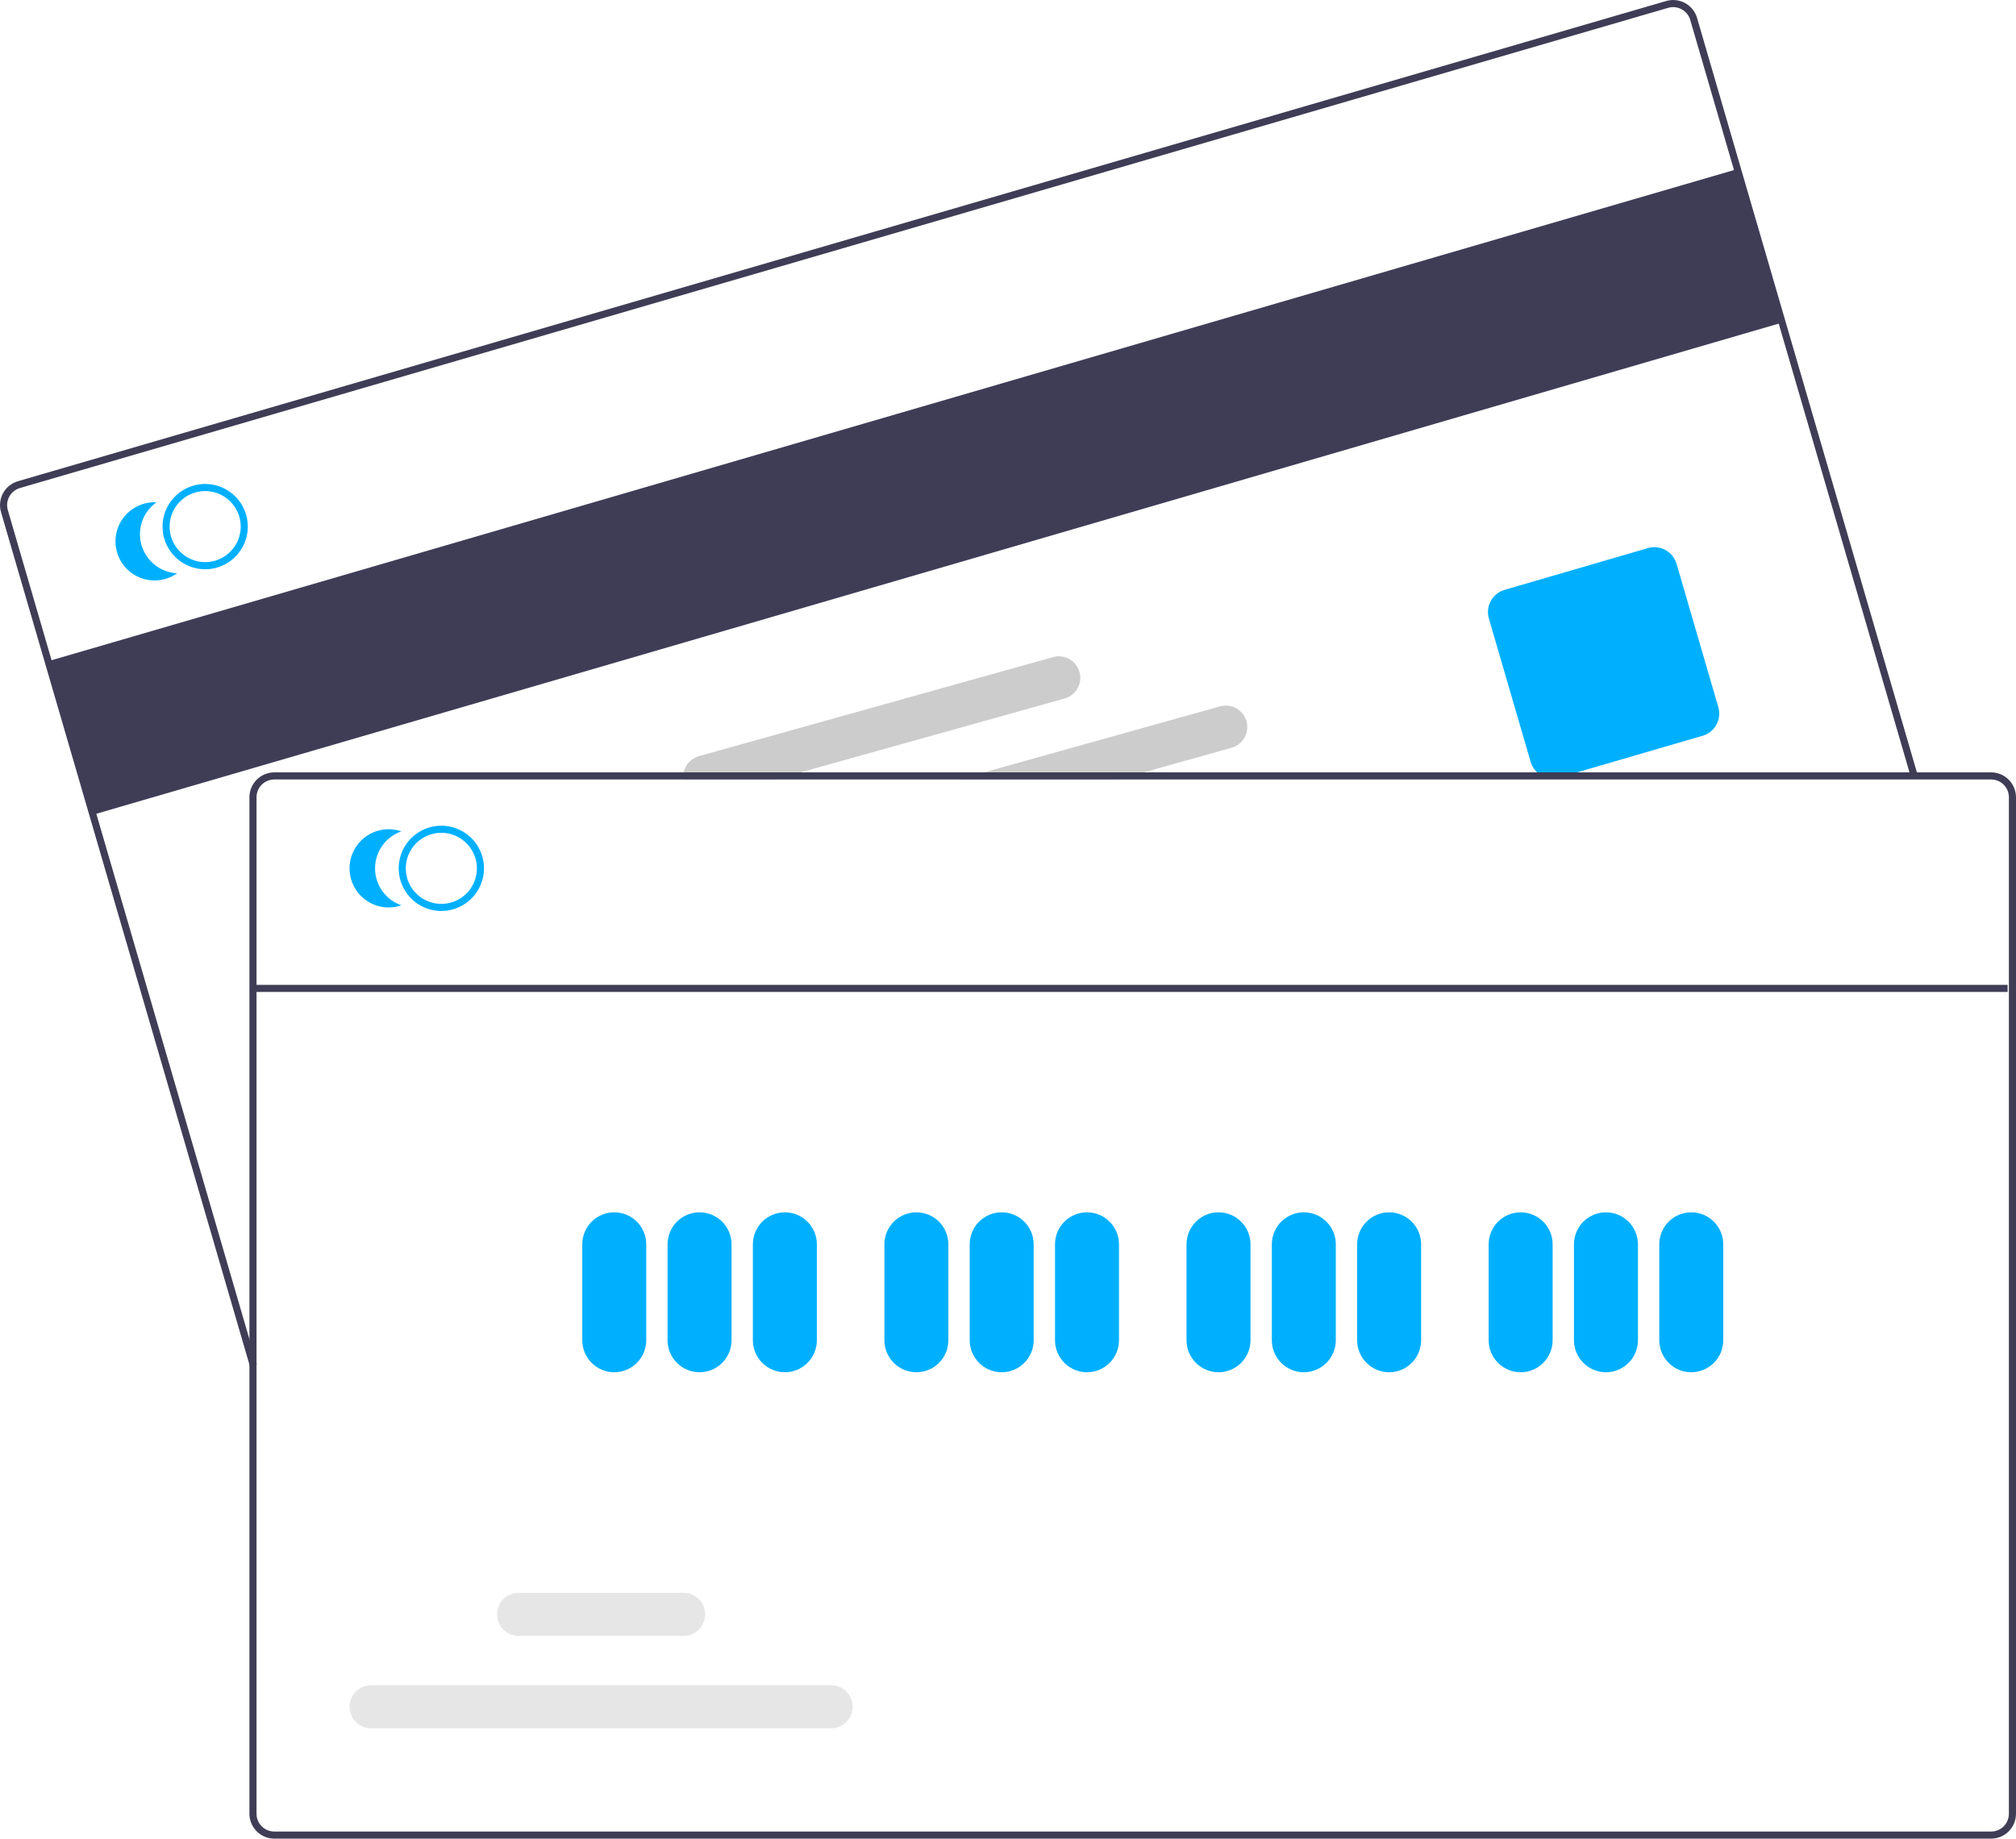 <svg width="319" height="291" viewBox="0 0 319 291" fill="none" xmlns="http://www.w3.org/2000/svg">
<g clip-path="url(#clip0_203_2)">
<path d="M274.915 26.758L7.621 104.648L14.701 128.951L281.995 51.061L274.915 26.758Z" fill="#3F3D56"/>
<path d="M39.556 216.281L0.159 81.042C-0.133 80.04 -0.015 78.962 0.488 78.046C0.99 77.131 1.835 76.452 2.838 76.16L263.652 0.158C264.655 -0.133 265.732 -0.014 266.647 0.488C267.562 0.99 268.24 1.835 268.533 2.837L303.436 122.649L302.356 122.964L267.453 3.152C267.244 2.436 266.759 1.833 266.105 1.475C265.452 1.116 264.683 1.031 263.967 1.238L3.152 77.24C2.436 77.449 1.833 77.934 1.474 78.588C1.115 79.242 1.03 80.011 1.239 80.728L40.636 215.966L39.556 216.281Z" fill="#3F3D56"/>
<path d="M245.71 123.205C244.918 123.205 244.149 122.948 243.516 122.473C242.883 121.998 242.42 121.331 242.198 120.571L235.59 97.888C235.32 96.957 235.43 95.957 235.897 95.107C236.363 94.257 237.147 93.627 238.077 93.355L260.757 86.746C261.688 86.476 262.688 86.586 263.538 87.053C264.387 87.519 265.017 88.304 265.29 89.234L271.897 111.917C272.167 112.848 272.057 113.848 271.591 114.698C271.125 115.548 270.34 116.178 269.41 116.45L246.731 123.059C246.399 123.156 246.055 123.205 245.71 123.205Z" fill="#00B0FF"/>
<path d="M38.947 81.46C38.879 81.227 38.798 80.998 38.705 80.774C38.071 79.235 36.891 77.984 35.391 77.263C33.89 76.541 32.177 76.399 30.578 76.865C28.98 77.33 27.61 78.37 26.732 79.784C25.854 81.198 25.529 82.887 25.82 84.526C25.861 84.765 25.915 85.002 25.983 85.235C26.394 86.637 27.247 87.868 28.416 88.745C29.586 89.621 31.007 90.095 32.468 90.095C33.106 90.097 33.74 90.006 34.352 89.825C36.069 89.323 37.517 88.161 38.379 86.593C39.24 85.025 39.444 83.179 38.947 81.46ZM34.037 88.745C32.605 89.161 31.067 88.992 29.759 88.274C28.452 87.557 27.482 86.351 27.063 84.92C26.997 84.687 26.944 84.45 26.905 84.211C26.694 82.861 26.982 81.479 27.716 80.326C28.449 79.172 29.577 78.326 30.89 77.944C32.202 77.562 33.608 77.671 34.846 78.251C36.084 78.831 37.068 79.842 37.614 81.095C37.716 81.315 37.801 81.542 37.867 81.775C38.282 83.208 38.112 84.746 37.394 86.053C36.676 87.36 35.468 88.328 34.037 88.745Z" fill="#00B0FF"/>
<path d="M22.393 86.281C22.034 85.045 22.068 83.727 22.492 82.511C22.917 81.296 23.709 80.243 24.761 79.499C23.776 79.451 22.794 79.639 21.897 80.047C21 80.456 20.213 81.073 19.602 81.847C18.992 82.621 18.575 83.529 18.386 84.497C18.198 85.465 18.244 86.464 18.52 87.41C18.795 88.357 19.293 89.224 19.972 89.939C20.65 90.654 21.49 91.197 22.421 91.522C23.351 91.846 24.346 91.944 25.322 91.807C26.299 91.669 27.228 91.3 28.032 90.731C26.747 90.668 25.512 90.206 24.502 89.408C23.491 88.611 22.754 87.517 22.393 86.281Z" fill="#00B0FF"/>
<path d="M197.235 114.16C197.115 113.73 196.912 113.327 196.636 112.975C196.361 112.623 196.019 112.329 195.629 112.11C195.24 111.89 194.812 111.75 194.368 111.696C193.925 111.643 193.475 111.677 193.045 111.797L155.704 122.244L151.683 123.369H176.936L180.958 122.244L194.878 118.351C195.746 118.107 196.481 117.529 196.923 116.743C197.365 115.957 197.477 115.028 197.235 114.16Z" fill="#CCCCCC"/>
<path d="M170.817 106.358C170.573 105.49 169.995 104.754 169.209 104.312C168.424 103.87 167.494 103.758 166.626 104.001L110.596 119.673C109.813 119.895 109.135 120.389 108.685 121.067C108.234 121.744 108.04 122.561 108.138 123.369H122.644L126.67 122.244L168.46 110.554C169.328 110.31 170.064 109.73 170.506 108.944C170.948 108.157 171.06 107.227 170.817 106.358Z" fill="#CCCCCC"/>
<path d="M315.063 122.242H43.404C42.36 122.243 41.359 122.659 40.621 123.397C39.883 124.135 39.468 125.136 39.467 126.18V287.062C39.468 288.106 39.883 289.107 40.621 289.845C41.359 290.584 42.36 290.999 43.404 291H315.063C316.107 290.999 317.108 290.584 317.846 289.845C318.584 289.107 318.999 288.106 319 287.062V126.18C318.999 125.136 318.584 124.135 317.846 123.397C317.108 122.659 316.107 122.243 315.063 122.242ZM317.875 287.062C317.875 287.808 317.579 288.523 317.052 289.051C316.524 289.578 315.809 289.875 315.063 289.875H43.404C42.658 289.875 41.943 289.578 41.416 289.051C40.888 288.523 40.592 287.808 40.592 287.062V126.18C40.592 125.434 40.888 124.719 41.416 124.191C41.943 123.664 42.658 123.368 43.404 123.367H315.063C315.809 123.368 316.524 123.664 317.051 124.191C317.579 124.719 317.875 125.434 317.875 126.18V287.062Z" fill="#3F3D56"/>
<path d="M69.836 144.182C68.501 144.182 67.196 143.786 66.087 143.044C64.977 142.303 64.112 141.248 63.601 140.015C63.09 138.781 62.956 137.424 63.217 136.115C63.477 134.805 64.12 133.603 65.064 132.659C66.008 131.714 67.21 131.072 68.519 130.811C69.829 130.551 71.186 130.684 72.419 131.195C73.652 131.706 74.706 132.571 75.448 133.681C76.19 134.792 76.585 136.097 76.585 137.432C76.584 139.221 75.872 140.937 74.606 142.203C73.341 143.468 71.626 144.18 69.836 144.182ZM69.836 131.806C68.724 131.806 67.636 132.136 66.712 132.754C65.787 133.373 65.066 134.251 64.64 135.279C64.214 136.307 64.103 137.438 64.32 138.529C64.537 139.62 65.073 140.623 65.859 141.409C66.646 142.196 67.648 142.732 68.739 142.949C69.83 143.166 70.961 143.055 71.989 142.629C73.016 142.203 73.895 141.482 74.513 140.557C75.131 139.632 75.461 138.544 75.461 137.432C75.459 135.94 74.866 134.51 73.811 133.456C72.757 132.401 71.327 131.808 69.836 131.806Z" fill="#00B0FF"/>
<path d="M59.346 137.432C59.346 136.144 59.748 134.889 60.495 133.84C61.242 132.792 62.298 132.002 63.515 131.582C62.583 131.261 61.588 131.167 60.612 131.308C59.637 131.449 58.709 131.821 57.906 132.393C57.103 132.965 56.449 133.721 55.998 134.598C55.546 135.474 55.31 136.446 55.31 137.432C55.31 138.418 55.546 139.389 55.998 140.266C56.449 141.142 57.103 141.898 57.906 142.47C58.709 143.043 59.637 143.415 60.612 143.556C61.588 143.697 62.583 143.603 63.515 143.281C62.298 142.861 61.242 142.072 60.495 141.023C59.748 139.975 59.346 138.719 59.346 137.432Z" fill="#00B0FF"/>
<path d="M97.196 217.186C95.854 217.184 94.567 216.65 93.618 215.701C92.669 214.752 92.135 213.465 92.134 212.123V196.935C92.134 195.592 92.667 194.304 93.616 193.355C94.566 192.405 95.853 191.872 97.196 191.872C98.538 191.872 99.826 192.405 100.775 193.355C101.724 194.304 102.258 195.592 102.258 196.935V212.123C102.256 213.465 101.722 214.752 100.773 215.701C99.824 216.65 98.538 217.184 97.196 217.186Z" fill="#00B0FF"/>
<path d="M110.694 217.186C109.352 217.184 108.065 216.65 107.116 215.701C106.167 214.752 105.633 213.465 105.632 212.123V196.935C105.632 195.592 106.165 194.304 107.114 193.355C108.064 192.405 109.351 191.872 110.694 191.872C112.036 191.872 113.324 192.405 114.273 193.355C115.222 194.304 115.756 195.592 115.756 196.935V212.123C115.754 213.465 115.22 214.752 114.271 215.701C113.322 216.65 112.036 217.184 110.694 217.186Z" fill="#00B0FF"/>
<path d="M124.193 217.186C122.851 217.184 121.564 216.65 120.615 215.701C119.666 214.752 119.132 213.465 119.131 212.123V196.935C119.131 195.592 119.664 194.304 120.613 193.355C121.563 192.405 122.85 191.872 124.193 191.872C125.535 191.872 126.823 192.405 127.772 193.355C128.721 194.304 129.255 195.592 129.255 196.935V212.123C129.253 213.465 128.719 214.752 127.77 215.701C126.822 216.65 125.535 217.184 124.193 217.186Z" fill="#00B0FF"/>
<path d="M145.003 217.186C143.661 217.184 142.375 216.65 141.426 215.701C140.477 214.752 139.943 213.465 139.941 212.123V196.935C139.941 195.592 140.475 194.304 141.424 193.355C142.373 192.405 143.661 191.872 145.003 191.872C146.346 191.872 147.633 192.405 148.583 193.355C149.532 194.304 150.065 195.592 150.065 196.935V212.123C150.064 213.465 149.53 214.752 148.581 215.701C147.632 216.65 146.345 217.184 145.003 217.186Z" fill="#00B0FF"/>
<path d="M158.501 217.186C157.159 217.184 155.873 216.65 154.924 215.701C153.975 214.752 153.441 213.465 153.439 212.123V196.935C153.439 195.592 153.973 194.304 154.922 193.355C155.871 192.405 157.159 191.872 158.501 191.872C159.844 191.872 161.131 192.405 162.081 193.355C163.03 194.304 163.563 195.592 163.563 196.935V212.123C163.562 213.465 163.028 214.752 162.079 215.701C161.13 216.65 159.843 217.184 158.501 217.186Z" fill="#00B0FF"/>
<path d="M172 217.186C170.658 217.184 169.372 216.65 168.423 215.701C167.474 214.752 166.94 213.465 166.938 212.123V196.935C166.938 195.592 167.472 194.304 168.421 193.355C169.37 192.405 170.658 191.872 172 191.872C173.343 191.872 174.63 192.405 175.58 193.355C176.529 194.304 177.062 195.592 177.062 196.935V212.123C177.061 213.465 176.527 214.752 175.578 215.701C174.629 216.65 173.342 217.184 172 217.186Z" fill="#00B0FF"/>
<path d="M192.81 217.186C191.468 217.184 190.181 216.65 189.232 215.701C188.283 214.752 187.75 213.465 187.748 212.123V196.935C187.748 195.592 188.281 194.304 189.231 193.355C190.18 192.405 191.467 191.872 192.81 191.872C194.153 191.872 195.44 192.405 196.389 193.355C197.339 194.304 197.872 195.592 197.872 196.935V212.123C197.87 213.465 197.337 214.752 196.388 215.701C195.439 216.65 194.152 217.184 192.81 217.186Z" fill="#00B0FF"/>
<path d="M206.309 217.186C204.967 217.184 203.68 216.65 202.731 215.701C201.782 214.752 201.249 213.465 201.247 212.123V196.935C201.247 195.592 201.78 194.304 202.73 193.355C203.679 192.405 204.967 191.872 206.309 191.872C207.652 191.872 208.939 192.405 209.888 193.355C210.838 194.304 211.371 195.592 211.371 196.935V212.123C211.369 213.465 210.836 214.752 209.887 215.701C208.938 216.65 207.651 217.184 206.309 217.186Z" fill="#00B0FF"/>
<path d="M219.808 217.186C218.466 217.184 217.179 216.65 216.23 215.701C215.281 214.752 214.748 213.465 214.746 212.123V196.935C214.746 195.592 215.279 194.304 216.229 193.355C217.178 192.405 218.466 191.872 219.808 191.872C221.151 191.872 222.438 192.405 223.387 193.355C224.337 194.304 224.87 195.592 224.87 196.935V212.123C224.868 213.465 224.335 214.752 223.386 215.701C222.437 216.65 221.15 217.184 219.808 217.186Z" fill="#00B0FF"/>
<path d="M240.618 217.186C239.276 217.184 237.989 216.65 237.04 215.701C236.091 214.752 235.557 213.465 235.556 212.123V196.935C235.556 195.592 236.089 194.304 237.038 193.355C237.988 192.405 239.275 191.872 240.618 191.872C241.96 191.872 243.248 192.405 244.197 193.355C245.146 194.304 245.68 195.592 245.68 196.935V212.123C245.678 213.465 245.144 214.752 244.195 215.701C243.246 216.65 241.96 217.184 240.618 217.186Z" fill="#00B0FF"/>
<path d="M254.117 217.186C252.775 217.184 251.488 216.65 250.539 215.701C249.59 214.752 249.056 213.465 249.055 212.123V196.935C249.055 195.592 249.588 194.304 250.537 193.355C251.487 192.405 252.774 191.872 254.117 191.872C255.459 191.872 256.747 192.405 257.696 193.355C258.645 194.304 259.179 195.592 259.179 196.935V212.123C259.177 213.465 258.643 214.752 257.694 215.701C256.745 216.65 255.459 217.184 254.117 217.186Z" fill="#00B0FF"/>
<path d="M267.615 217.186C266.273 217.184 264.986 216.65 264.037 215.701C263.088 214.752 262.554 213.465 262.553 212.123V196.935C262.553 195.592 263.086 194.304 264.035 193.355C264.985 192.405 266.272 191.872 267.615 191.872C268.957 191.872 270.245 192.405 271.194 193.355C272.143 194.304 272.677 195.592 272.677 196.935V212.123C272.675 213.465 272.141 214.752 271.192 215.701C270.243 216.65 268.957 217.184 267.615 217.186Z" fill="#00B0FF"/>
<path d="M131.514 273.532H58.712C57.81 273.532 56.945 273.174 56.307 272.536C55.669 271.898 55.31 271.032 55.31 270.13C55.31 269.228 55.669 268.363 56.307 267.725C56.945 267.087 57.81 266.728 58.712 266.728H131.514C132.416 266.728 133.282 267.087 133.919 267.725C134.557 268.363 134.916 269.228 134.916 270.13C134.916 271.032 134.557 271.898 133.919 272.536C133.282 273.174 132.416 273.532 131.514 273.532Z" fill="#E6E6E6"/>
<path d="M108.174 258.906H82.054C81.152 258.906 80.286 258.548 79.649 257.91C79.011 257.272 78.652 256.407 78.652 255.505C78.652 254.602 79.011 253.737 79.649 253.099C80.286 252.461 81.152 252.103 82.054 252.103H108.174C109.076 252.103 109.941 252.461 110.579 253.099C111.217 253.737 111.575 254.602 111.575 255.505C111.575 256.407 111.217 257.272 110.579 257.91C109.941 258.548 109.076 258.906 108.174 258.906Z" fill="#E6E6E6"/>
<path d="M317.672 155.87H40.389V156.995H317.672V155.87Z" fill="#3F3D56"/>
</g>
<defs>
<clipPath id="clip0_203_2">
<rect width="319" height="291" fill="white"/>
</clipPath>
</defs>
</svg>
